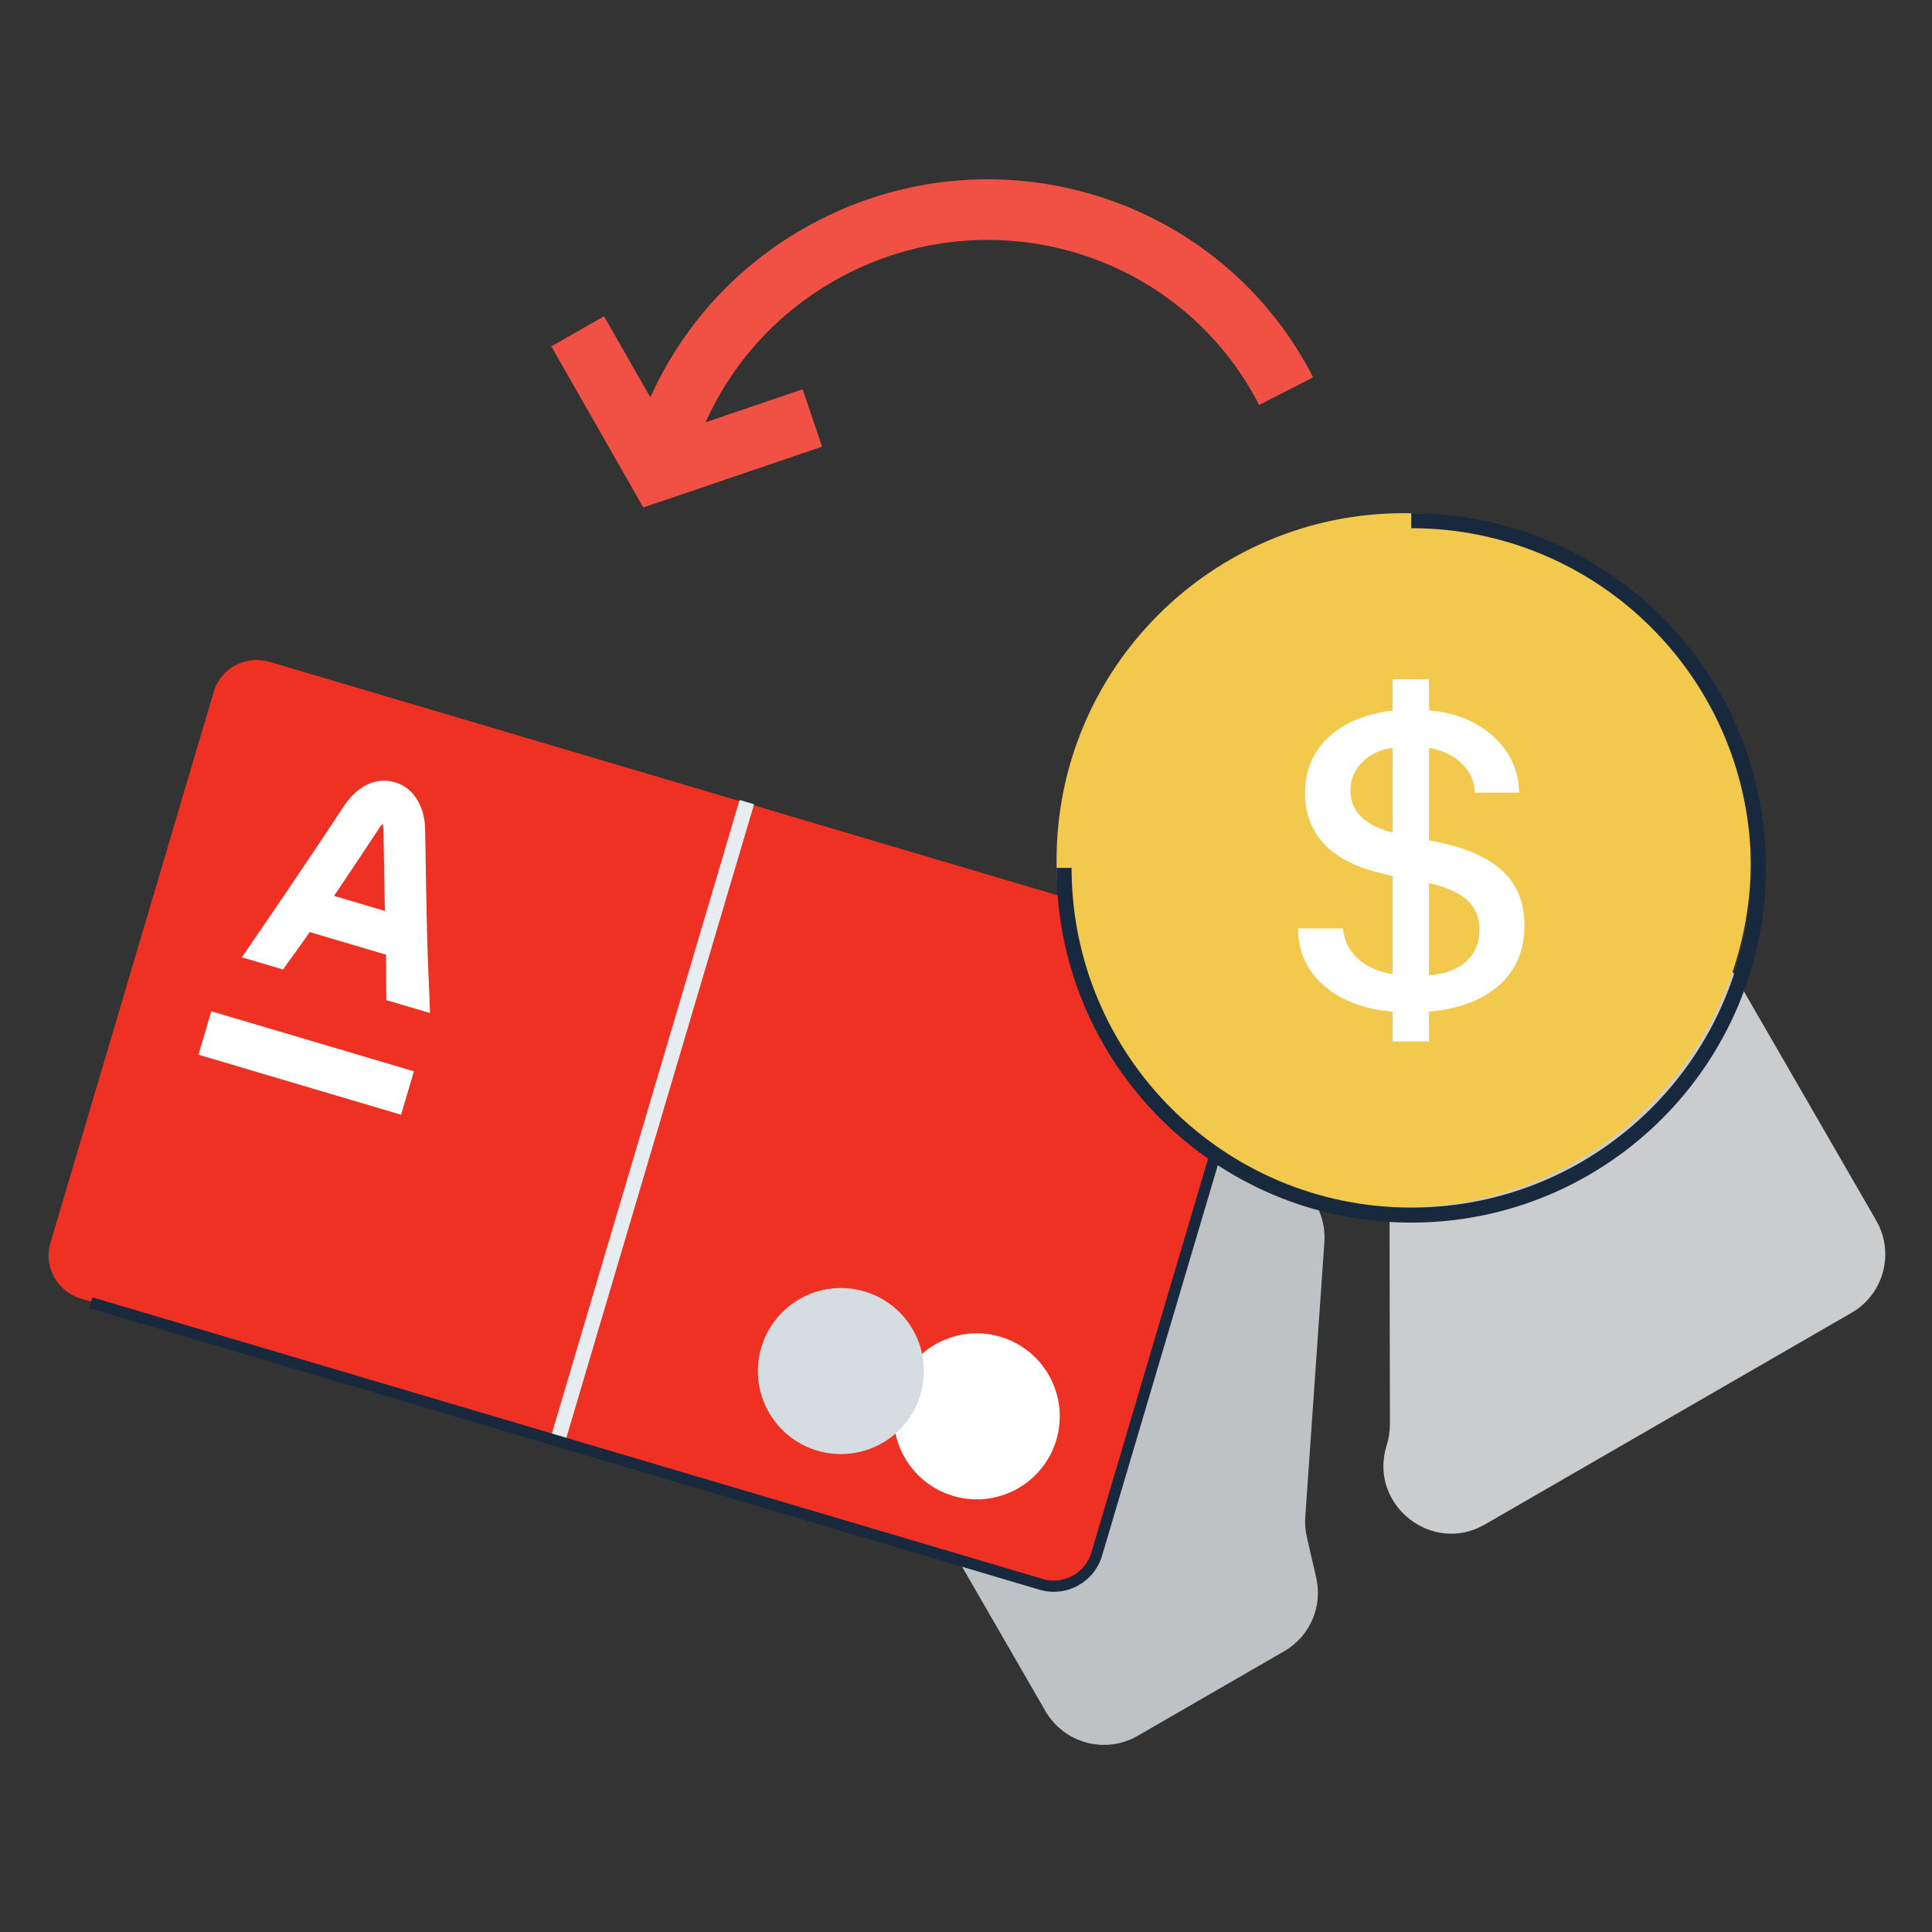 <svg xmlns="http://www.w3.org/2000/svg" width="128" height="128" viewBox="0 0 128 128" fill="none"><rect x="0" y="0" width="128" height="128" fill="#333333" stroke="none"/><rect width="128" height="128" fill="none"/>
<path d="M52.242 83.883L69.258 113.356C70.496 115.5 73.232 116.239 75.368 115.006L85.088 109.394C86.787 108.413 87.644 106.434 87.201 104.516L86.582 101.834C86.482 101.401 86.447 100.956 86.478 100.513L87.743 82.301C87.841 80.894 87.271 79.521 86.206 78.595L85.728 78.179C84.579 77.18 84.012 75.666 84.224 74.159L84.713 70.692C84.818 69.942 84.732 69.177 84.463 68.468L83.727 66.534C82.745 63.952 79.691 62.858 77.308 64.234L53.868 77.767C51.732 79 51.004 81.739 52.242 83.883Z" fill="#BFC2C4"/>
<path d="M124.301 80.856L107.285 51.383C106.047 49.239 103.311 48.5 101.174 49.733L87.543 57.604C85.542 58.759 84.755 61.256 85.729 63.361L88.121 68.529C88.394 69.118 88.536 69.76 88.537 70.409L88.541 72.761C88.543 73.847 88.938 74.895 89.652 75.713L90.95 77.199C91.665 78.016 92.059 79.065 92.061 80.15L92.085 94.373C92.086 94.812 92.022 95.249 91.895 95.67L91.852 95.813C90.685 99.698 94.87 103.026 98.376 101.001L122.674 86.973C124.811 85.739 125.539 83 124.301 80.856Z" fill="#CACCCE"/>
<path fill-rule="evenodd" clip-rule="evenodd" d="M83.419 26.832C78.353 16.929 66.129 13.025 56.104 18.154C51.784 20.364 48.584 23.887 46.747 27.976L53.176 25.791L54.467 29.593L42.621 33.62L36.526 22.947L40.019 20.953L43.086 26.323C45.286 21.433 49.114 17.22 54.275 14.579C66.254 8.451 80.911 13.098 87 25L83.419 26.832Z" fill="#F15045"/>
<path d="M14.165 45.818C14.626 44.262 16.287 43.382 17.875 43.852L81.158 62.603C82.746 63.074 83.659 64.717 83.198 66.273L72.368 102.824C71.907 104.38 70.246 105.26 68.658 104.79L5.375 86.039C3.787 85.569 2.874 83.925 3.335 82.369L14.165 45.818Z" fill="#EF3124"/>
<path d="M69.984 95.398C69.121 98.311 66.061 99.972 63.148 99.109C60.236 98.246 58.575 95.186 59.438 92.273C60.3 89.361 63.361 87.7 66.273 88.562C69.186 89.425 70.847 92.486 69.984 95.398Z" fill="white"/>
<path d="M49 53L49.959 53.284L37.459 95.471L36.5 95.187L49 53Z" fill="#E7ECF0"/>
<path fill-rule="evenodd" clip-rule="evenodd" d="M83.291 65.79L72.311 102.848C71.902 104.227 70.46 105.017 69.09 104.611L6.123 85.953L5.911 86.667L68.878 105.324C70.64 105.846 72.494 104.832 73.019 103.058L84 66L83.291 65.79Z" fill="#18293D"/>
<path d="M14 67L27.423 70.977L26.571 73.854L13.148 69.876L14 67Z" fill="white"/>
<path fill-rule="evenodd" clip-rule="evenodd" d="M25.356 54.585C25.285 54.651 25.193 54.755 25.09 54.914C24.499 55.826 23.345 57.55 22.132 59.353L25.5 60.352C25.471 58.952 25.45 57.591 25.433 56.555C25.422 55.822 25.413 55.252 25.405 54.945C25.402 54.787 25.381 54.669 25.356 54.585ZM25.569 63.248C25.602 64.499 25.576 65.373 25.599 66.26L28.487 67.116C28.458 65.996 28.343 63.797 28.301 62.176C28.249 60.169 28.216 58.092 28.193 56.608C28.181 55.846 28.171 55.241 28.163 54.881C28.133 53.597 27.531 52.239 26.174 51.829C24.773 51.407 23.52 52.265 22.775 53.414C22.031 54.562 20.352 57.062 18.794 59.37C17.872 60.735 16.631 62.528 16.023 63.423L18.754 64.232C19.237 63.521 19.805 62.8 20.515 61.751L25.569 63.248Z" fill="white"/>
<path d="M60.984 92.398C60.121 95.311 57.061 96.972 54.148 96.109C51.236 95.246 49.575 92.186 50.438 89.273C51.3 86.361 54.361 84.7 57.273 85.562C60.186 86.425 61.847 89.486 60.984 92.398Z" fill="#D6DDE2"/>
<path d="M116 57C116 69.703 105.703 80 93 80C80.297 80 70 69.703 70 57C70 44.297 80.297 34 93 34C105.703 34 116 44.297 116 57Z" fill="#F2C94C"/>
<path fill-rule="evenodd" clip-rule="evenodd" d="M70.995 57.5C70.995 69.929 81.071 80.005 93.5 80.005C105.929 80.005 116.005 69.929 116.005 57.5C116.005 45.071 105.929 34.995 93.5 34.995L93.5 34C106.479 34 117 44.521 117 57.5C117 70.479 106.479 81 93.5 81C80.521 81 70 70.479 70 57.5L70.995 57.5Z" fill="#18293D"/>
<path fill-rule="evenodd" clip-rule="evenodd" d="M94.676 45H92.267V47.075C90.509 47.281 89.117 47.848 88.093 48.775C87.007 49.749 86.463 51.014 86.463 52.57C86.463 53.889 86.88 54.999 87.713 55.9C88.556 56.792 89.764 57.429 91.337 57.811L92.267 58.045V64.538C91.357 64.392 90.616 64.075 90.045 63.585C89.408 63.039 89.052 62.347 88.978 61.51H86C86.009 63.085 86.609 64.372 87.798 65.373C88.923 66.312 90.412 66.863 92.267 67.028V69H94.676V67.025C96.656 66.843 98.198 66.266 99.301 65.291C100.434 64.29 101 62.962 101 61.306C101 59.895 100.574 58.753 99.722 57.879C98.87 56.997 97.568 56.342 95.817 55.914L94.676 55.663V49.549C95.528 49.685 96.232 50.014 96.787 50.536C97.376 51.082 97.685 51.742 97.713 52.515H100.649C100.602 51.004 100.022 49.753 98.907 48.761C97.836 47.791 96.425 47.222 94.676 47.056V45ZM94.676 64.611V58.515C95.8 58.761 96.63 59.127 97.166 59.613C97.737 60.114 98.022 60.769 98.022 61.579C98.022 62.48 97.713 63.198 97.096 63.735C96.517 64.237 95.711 64.529 94.676 64.611ZM92.267 49.553V55.158C91.411 54.946 90.746 54.624 90.27 54.194C89.736 53.712 89.469 53.102 89.469 52.365C89.469 51.582 89.764 50.927 90.354 50.399C90.872 49.928 91.51 49.645 92.267 49.553Z" fill="white"/>
</svg>
